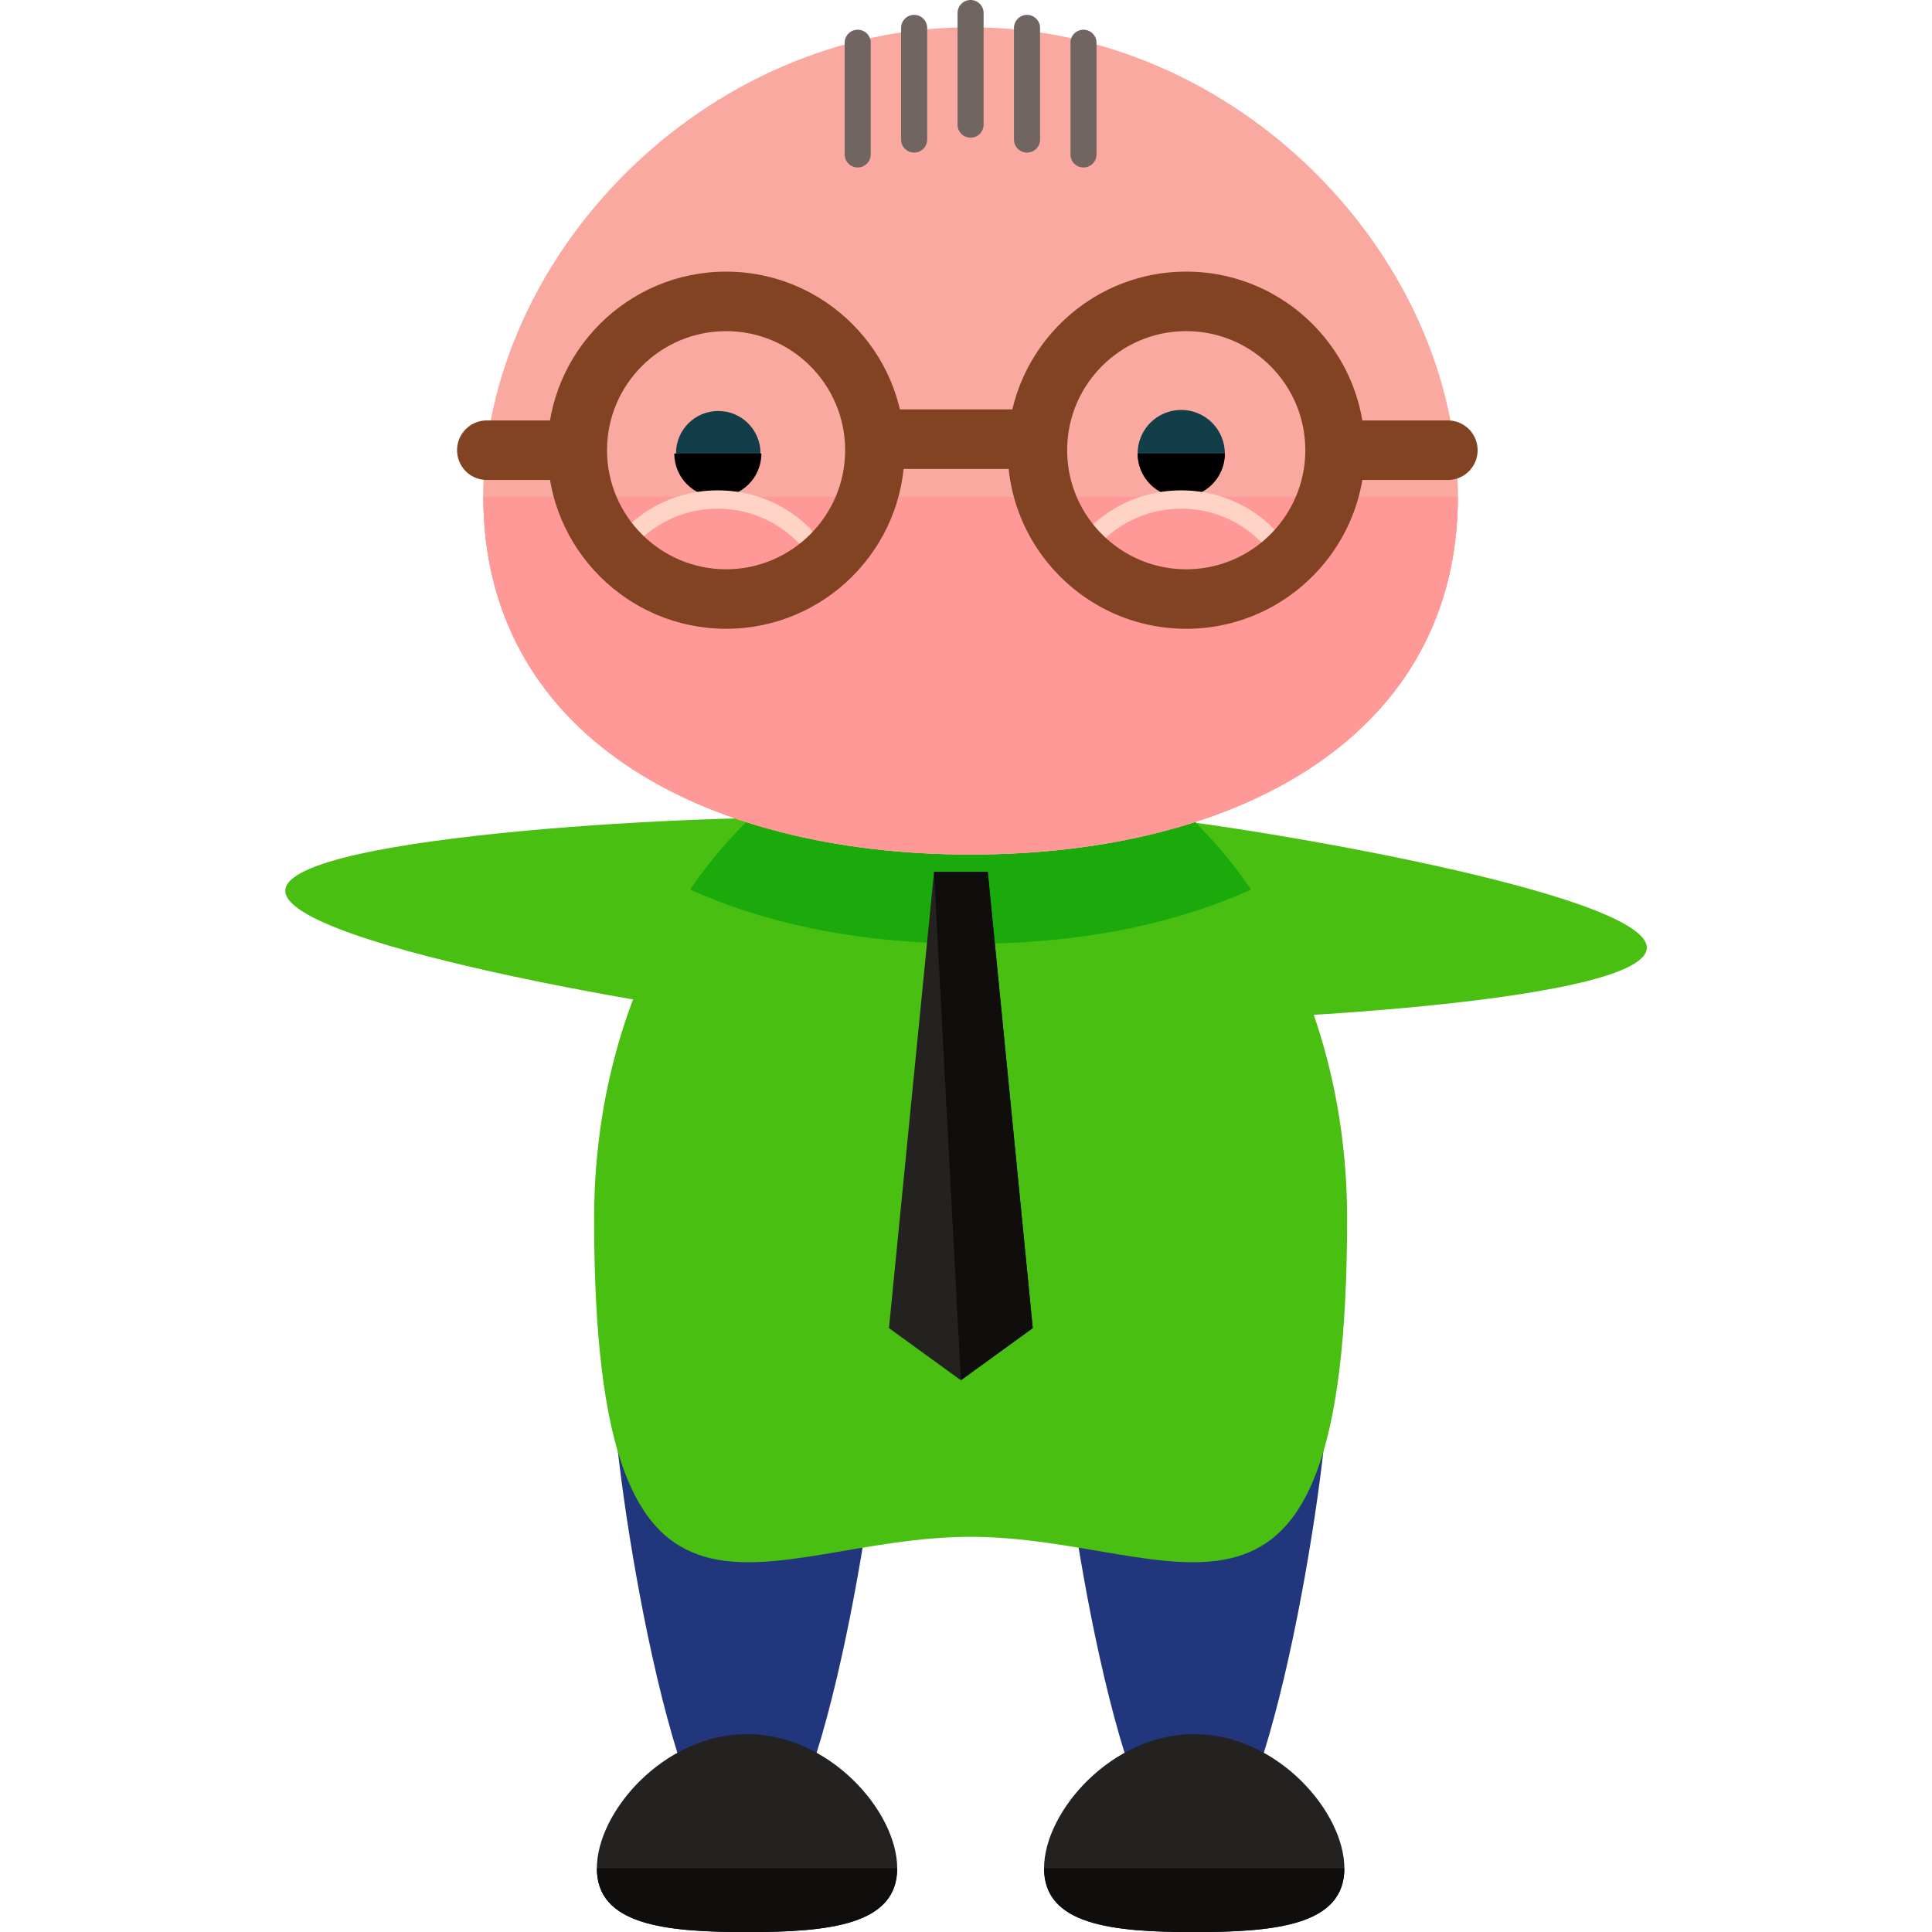 <svg xmlns="http://www.w3.org/2000/svg" viewBox="0 0 503 503">
    <g fill="#49bf11">
        <path d="M256.02 242.389c-.859 14.816-20.59 25.695-44.119 24.348-23.481-1.394-138.468-20.173-137.618-34.989.89-14.816 117.295-20.047 140.776-18.653 23.49 1.354 41.835 14.469 40.961 29.294z"/>
        <path d="M247.001 236.268c.859-14.816 20.598-25.702 44.134-24.355 23.473 1.394 138.453 20.181 137.61 34.989-.874 14.816-117.28 20.055-140.776 18.66-23.489-1.354-41.843-14.477-40.968-29.294z"/>
    </g>
    <path d="M229.238 363.142c0 19.18-15.565 122.636-34.769 122.636-19.172 0-34.729-103.463-34.729-122.636 0-19.196 15.565-34.745 34.729-34.745 19.204 0 34.769 15.549 34.769 34.745zm116.429 0c0 19.18-15.565 122.636-34.769 122.636-19.172 0-34.729-103.463-34.729-122.636 0-19.196 15.565-34.745 34.729-34.745 19.212 0 34.769 15.549 34.769 34.745z" fill="#21367c"/>
    <path d="M350.724 317.227c0 124.282-43.874 82.889-98.028 82.889-54.13 0-98.02 41.393-98.02-82.889 0-71.058 43.906-128.646 98.02-128.646 54.13 0 98.028 57.581 98.028 128.646z" fill="#49bf11"/>
    <path d="M179.684 231.597c20.661 9.381 45.812 14.131 73.027 14.131 27.199 0 52.342-4.75 73.003-14.131-17.952-26.356-43.969-43.016-73.019-43.016-29.042 0-55.043 16.66-73.011 43.016z" fill="#1aaa0b"/>
    <path d="M233.586 486.416c0 14.69-17.518 16.612-39.101 16.612-21.575 0-39.093-1.922-39.093-16.612 0-14.714 17.518-34.934 39.093-34.934 21.583.007 39.101 20.22 39.101 34.934z" fill="#232221"/>
    <path d="M233.586 486.416c0 14.69-17.518 16.612-39.101 16.612-21.575 0-39.093-1.922-39.093-16.612" fill="#0f0e0d"/>
    <path d="M350.007 486.416c0 14.69-17.51 16.612-39.093 16.612-21.575 0-39.093-1.922-39.093-16.612 0-14.714 17.518-34.934 39.093-34.934 21.583.007 39.093 20.22 39.093 34.934z" fill="#232221"/>
    <path d="M350.007 486.416c0 14.69-17.51 16.612-39.093 16.612-21.575 0-39.093-1.922-39.093-16.612" fill="#0f0e0d"/>
    <g fill="#f9a9a0">
        <path d="M379.554 129.339c0 61.991-56.8 93.137-126.85 93.137-70.057 0-126.866-31.145-126.866-93.137 0-61.984 56.816-122.242 126.866-122.242 70.049.008 126.85 60.259 126.85 122.242z"/>
        <path d="M379.554 129.339c0 61.991-56.8 93.137-126.85 93.137-70.057 0-126.866-31.145-126.866-93.137 0-61.984 56.816-71.223 126.866-71.223 70.049 0 126.85 9.24 126.85 71.223z"/>
    </g>
    <path d="M379.554 129.339c0 61.991-56.8 93.137-126.85 93.137-70.057 0-126.866-31.145-126.866-93.137" fill="#ff9997"/>
    <circle cx="187" cy="118" r="11" fill="#113e49"/>
    <path d="M198.227 118.075c0 6.278-5.088 11.343-11.343 11.343-6.27 0-11.335-5.073-11.335-11.343"/>
    <path d="M209.27 141.737a2.35 2.35 0 0 1-1.701-.717c-5.537-5.522-12.895-8.578-20.701-8.578h-.024c-7.798 0-15.147 3.056-20.653 8.578-.937.937-2.458.953-3.387 0a2.37 2.37 0 0 1-.016-3.363c6.428-6.428 14.958-9.988 24.056-9.988h.024c9.106 0 17.652 3.521 24.103 9.98.922.922.922 2.458 0 3.371a2.301 2.301 0 0 1-1.701.717z" fill="#ffd3c5"/>
    <path d="M296.2 118.075a11.328 11.328 0 0 0 11.351 11.343c6.262 0 11.327-5.073 11.327-11.343 0-6.254-5.073-11.335-11.327-11.335-6.294-.008-11.351 5.081-11.351 11.335z" fill="#113e49"/>
    <path d="M296.2 118.075a11.328 11.328 0 0 0 11.351 11.343c6.262 0 11.327-5.073 11.327-11.343"/>
    <path d="M285.164 141.737c.575 0 1.197-.228 1.678-.717 5.537-5.522 12.895-8.578 20.708-8.578h.024c7.798 0 15.155 3.056 20.669 8.578a2.349 2.349 0 0 0 3.363 0 2.356 2.356 0 0 0 .024-3.363c-6.396-6.428-14.966-9.988-24.056-9.988h-.024c-9.098 0-17.652 3.521-24.119 9.98-.906.922-.906 2.458 0 3.371a2.399 2.399 0 0 0 1.733.717z" fill="#ffd3c5"/>
    <path fill="#232221" d="M257.17 226.981l11.713 118.792-18.716 13.58-18.723-13.58 11.736-118.792z"/>
    <path fill="#0f0e0d" d="M243.18 226.981h13.99l11.713 118.792-18.716 13.58"/>
    <g fill="#824323">
        <path d="M189.034 163.706c-25.624 0-46.49-20.858-46.49-46.497s20.866-46.49 46.49-46.49c25.655 0 46.49 20.85 46.49 46.49s-20.834 46.497-46.49 46.497zm0-77.493c-17.085 0-30.996 13.895-30.996 30.996 0 17.093 13.911 31.004 30.996 31.004 17.101 0 31.004-13.911 31.004-31.004 0-17.109-13.903-30.996-31.004-30.996z"/>
        <path d="M149.335 124.96h-22.591a7.739 7.739 0 0 1-7.743-7.751 7.737 7.737 0 0 1 7.743-7.743h22.591a7.744 7.744 0 0 1 7.751 7.743c.007 4.277-3.466 7.751-7.751 7.751zm159.507 38.746c-25.655 0-46.49-20.858-46.49-46.497s20.842-46.49 46.49-46.49c25.624 0 46.49 20.85 46.49 46.49s-20.866 46.497-46.49 46.497zm0-77.493c-17.101 0-31.004 13.895-31.004 30.996 0 17.093 13.903 31.004 31.004 31.004 17.085 0 30.996-13.911 30.996-31.004 0-17.109-13.911-30.996-30.996-30.996z"/>
        <path d="M376.954 124.96h-22.599a7.739 7.739 0 0 1-7.743-7.751 7.737 7.737 0 0 1 7.743-7.743h22.599a7.732 7.732 0 0 1 7.743 7.743 7.739 7.739 0 0 1-7.743 7.751zm-149.441-18.377h46.49v15.502h-46.49z"/>
    </g>
    <path d="M226.694 40.204a3.384 3.384 0 0 1-3.387 3.395 3.39 3.39 0 0 1-3.395-3.395V11.138a3.39 3.39 0 0 1 3.395-3.395 3.383 3.383 0 0 1 3.387 3.395v29.066zm14.698-3.876a3.39 3.39 0 0 1-3.395 3.395 3.39 3.39 0 0 1-3.395-3.395V7.27a3.39 3.39 0 0 1 3.395-3.395 3.39 3.39 0 0 1 3.395 3.395v29.058zm14.691-3.883a3.39 3.39 0 0 1-3.395 3.395 3.383 3.383 0 0 1-3.387-3.395V3.395A3.384 3.384 0 0 1 252.688 0a3.39 3.39 0 0 1 3.395 3.395v29.05zm14.698 3.883a3.39 3.39 0 0 1-3.395 3.395 3.39 3.39 0 0 1-3.395-3.395V7.27a3.39 3.39 0 0 1 3.395-3.395 3.39 3.39 0 0 1 3.395 3.395v29.058zm14.698 3.876a3.39 3.39 0 0 1-3.395 3.395 3.383 3.383 0 0 1-3.387-3.395V11.138a3.383 3.383 0 0 1 3.387-3.395 3.39 3.39 0 0 1 3.395 3.395v29.066z" fill="#706561"/>
</svg>
